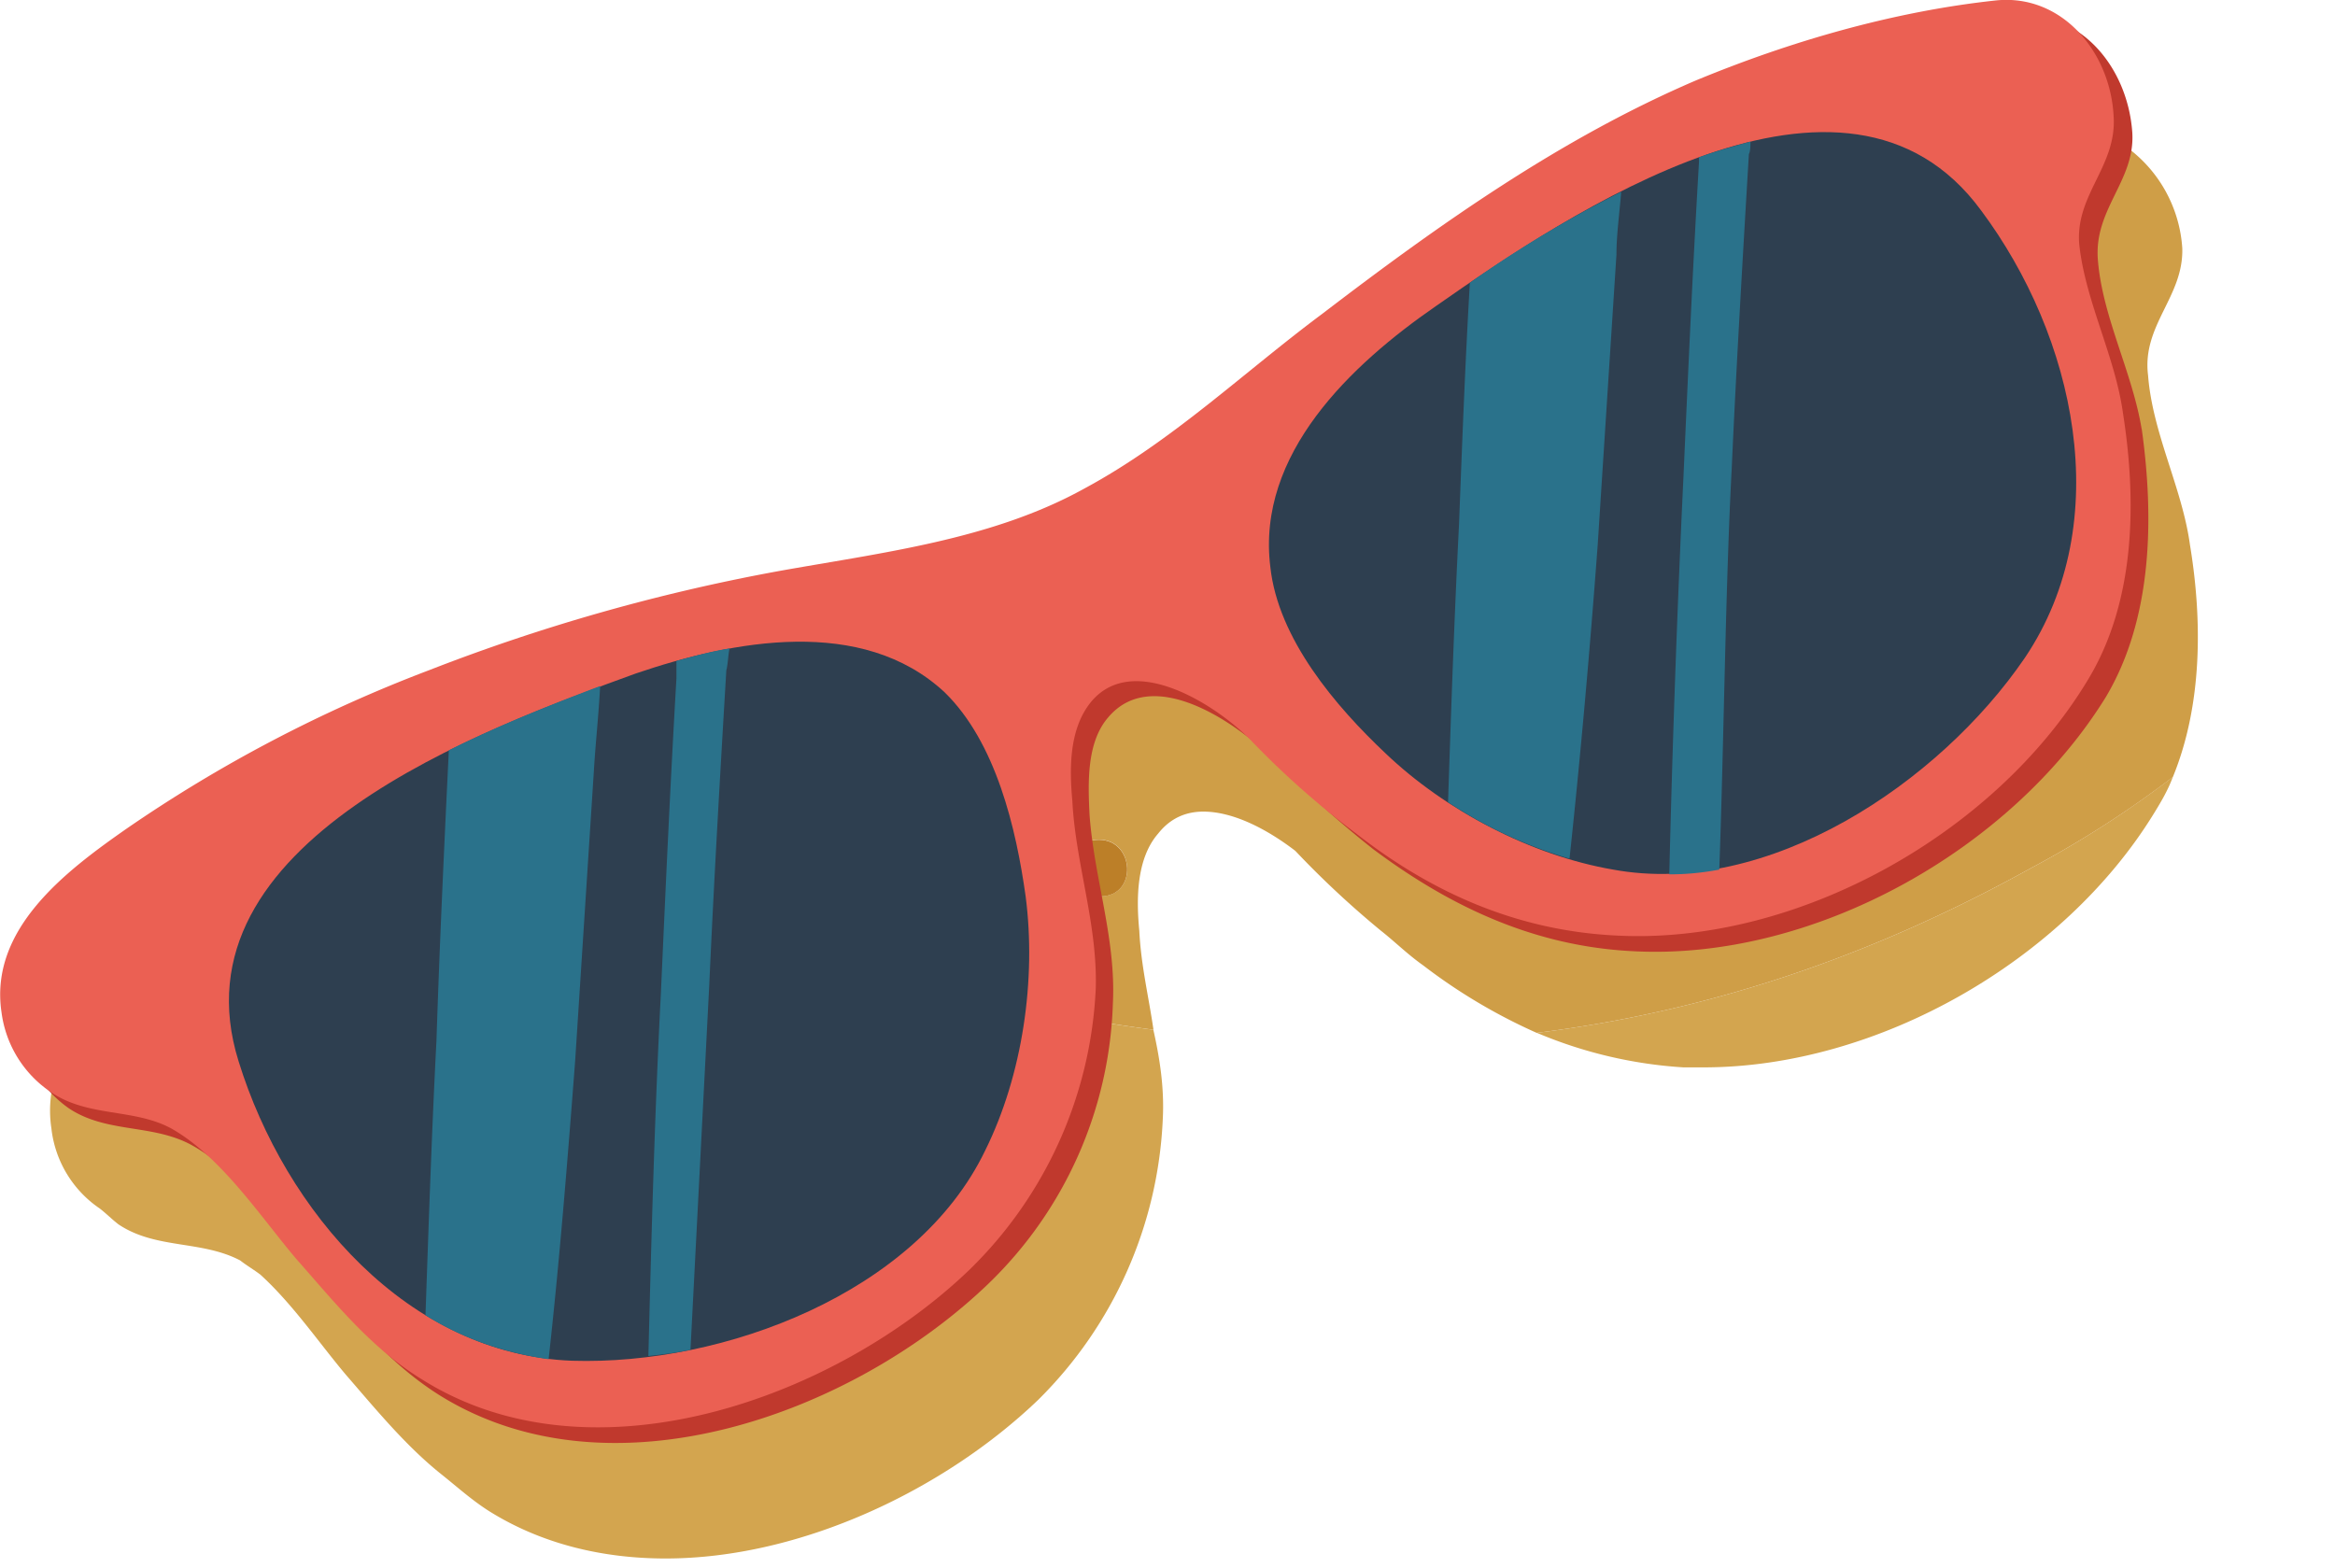 <svg xmlns="http://www.w3.org/2000/svg" width="264" height="133pt" viewBox="0 0 198 133"><path d="M62 57.38c-4.1 0-4.24-6.51-.14-6.51 4.23 0 4.36 6.51.13 6.51zm0 0" fill="#cf9e47"/><path d="M56.44 132.17c-5.28 0-10.45-1.2-14.94-4-1.45-.92-2.64-1.99-3.96-3.05-3.04-2.4-5.55-5.46-8.2-8.52-2.25-2.66-4.5-5.99-7.27-8.51-.53-.4-1.2-.8-1.71-1.2-3.3-1.73-7.15-.93-10.32-3.06-.52-.4-1.05-.93-1.58-1.34a9.48 9.48 0 0 1-4.1-6.78C3.3 88.66 9.78 83.73 14.8 80.14c6.21-4.26 12.82-7.98 19.7-11.04 21.01 8.24 42.16 15.44 63.3 18.23.54 2.4.94 4.92.8 7.58a35.68 35.68 0 0 1-10.58 23.82c-7.92 7.59-20.08 13.44-31.58 13.44zm88.02-41.65h-1.71a37.87 37.87 0 0 1-12.43-2.93c13.88-1.73 27.76-6.13 41.9-13.97a87.42 87.42 0 0 0 12.03-7.73c-.4 1.08-.93 2-1.59 3.07-7.66 12.5-23.39 21.56-38.2 21.56zm-17.44-61.88a113.48 113.48 0 0 1 21.02-11.98c4.35-1.86 8.99-3.45 13.74-4.65a94.2 94.2 0 0 1-12.03 9.97c-7.13 4-14.8 6-22.73 6.66zm0 0" fill="#d3a54f"/><path d="M130.32 87.6a47.43 47.43 0 0 1-9.64-5.73c-1.33-.94-2.39-2-3.57-2.93a79.3 79.3 0 0 1-7.27-6.78c-2.25-1.73-5.16-3.33-7.8-3.33-1.45 0-2.78.53-3.83 1.86-1.86 2.13-1.86 5.59-1.6 8.25.14 2.93.8 5.6 1.2 8.39-21.15-2.8-42.3-9.99-63.31-18.23l5.94-2.4a162.72 162.72 0 0 1 29.61-8.39c8.86-1.6 18.1-2.66 26.17-7.04 6.48-3.6 12.16-8.53 17.98-13.18 2.25.27 4.62.4 7 .4 9 0 17.71-1.6 26.17-5.32 11.37-5.2 19.96-13.71 27.63-23.3a8.47 8.47 0 0 1 5.42 2.67 11.52 11.52 0 0 1 4.63 8.51c.12 4.13-3.44 6.52-2.9 10.79.38 4.92 2.9 9.57 3.55 14.36 1.06 6.4 1.06 13.58-1.45 19.7a87.42 87.42 0 0 1-12.03 7.72c-14.14 7.84-28.02 12.24-41.9 13.97zM93.2 71.21c-3.18 0-2.91 4.8.12 4.8 3.17 0 2.9-4.8-.12-4.8zm56.56-49.24a94.2 94.2 0 0 0 12.03-9.97c.53-.13 1.06-.26 1.45-.4-.52.67-1.05 1.2-1.71 1.73a50.34 50.34 0 0 1-11.77 8.64zm0 0" fill="#cf9e47"/><path d="M121.2 38.49c-2.38 0-4.75-.13-7-.4.66-.54 1.45-1.07 2.11-1.6 3.57-2.66 7.14-5.32 10.7-7.85 7.94-.67 15.6-2.66 22.74-6.66a50.34 50.34 0 0 0 11.77-8.64c.66-.53 1.2-1.06 1.71-1.73 3.44-.8 6.88-1.34 10.32-1.73H175c-7.67 9.58-16.26 18.1-27.63 23.29a64.06 64.06 0 0 1-26.17 5.32zm0 0" fill="#dbb568"/><path d="M93.31 76.01c-3.03 0-3.3-4.79-.12-4.79 3.03 0 3.3 4.8.12 4.8zm0 0" fill="#bc7f28"/><path d="M181.6 36.36c-.79-4.79-3.3-9.45-3.7-14.24-.4-4.39 3.18-6.78 2.91-10.9-.4-5.6-4.49-10.4-9.9-9.86-8.73.8-17.59 3.33-25.65 6.78-11.5 4.93-21.67 12.25-31.6 19.7-6.6 5.06-12.8 10.91-20.08 14.9-8.06 4.4-17.44 5.33-26.3 7.06a162.36 162.36 0 0 0-29.48 8.38 124.23 124.23 0 0 0-25.64 13.45C7 75.08.66 80.13 1.58 87.2a10.4 10.4 0 0 0 4.24 6.78c3.17 2.13 7 1.33 10.3 3.06 4.24 2.26 7.41 7.32 10.58 11.05 3.17 3.72 6.34 7.58 10.58 10.24 14.53 9.05 35.02 1.6 46.52-9.45a34.53 34.53 0 0 0 10.57-23.81c.27-5.46-1.58-10.52-1.98-15.97-.13-2.66-.27-6.13 1.58-8.26 3.7-4.39 10.58.27 13.62 3.2 2.77 2.8 5.68 5.46 8.86 7.98 6.6 4.93 13.74 8.25 22.07 8.65 15.2.8 31.99-8.51 40.05-21.56 3.96-6.65 4.1-15.17 3.04-22.75zm0 0" fill="#c0392d"/><path d="M180.02 35.03c-.66-4.79-3.17-9.45-3.7-14.24-.4-4.26 3.18-6.65 2.91-10.91-.27-5.46-4.36-10.38-9.92-9.85-8.72.93-17.45 3.46-25.5 6.79-11.5 4.93-21.81 12.24-31.72 19.82-6.62 4.93-12.7 10.78-20.1 14.77-7.92 4.4-17.31 5.46-26.17 7.06a161.75 161.75 0 0 0-29.47 8.38A120.47 120.47 0 0 0 10.7 70.3C5.55 73.9-.93 78.8.13 85.86a9.64 9.64 0 0 0 4.23 6.79c3.17 2.12 7 1.33 10.18 3.06 4.23 2.4 7.53 7.45 10.57 11.04 3.3 3.73 6.35 7.59 10.7 10.25 14.42 9.05 35.04 1.6 46.4-9.32a35.55 35.55 0 0 0 10.71-23.95c.13-5.46-1.72-10.51-1.99-15.83-.26-2.8-.26-6.13 1.6-8.39 3.56-4.26 10.57.27 13.47 3.2a73 73 0 0 0 9 7.98c6.46 5.06 13.74 8.25 22.07 8.65 15.2.8 31.98-8.52 39.9-21.56 4.1-6.65 4.24-15.17 3.05-22.75zm0 0" fill="#eb6053"/><path d="M168 17.86c-11.5-15.7-35.04.27-46.27 8.12-7.13 4.93-15.2 12.5-14.01 22.1.66 6.11 5.55 11.83 9.78 15.82 5.03 4.8 12.3 8.65 19.3 9.85 13.08 2.4 27.63-7.31 34.9-17.96 7.8-11.58 4.23-27.29-3.7-37.93zm0 0M48.51 115.4c12.82.4 29.2-5.72 35.03-17.83 3.17-6.39 4.35-14.5 3.43-21.56-.8-5.72-2.5-13.04-6.87-17.3-7-6.51-17.97-4.39-26.17-1.6C41.11 61.78 14.41 71.37 20.23 90c3.95 12.77 14.4 24.88 28.28 25.4zm0 0" fill="#2e3f50"/><path d="M146.84 39.82c.4-8.91.93-17.84 1.46-26.75.13-.26.13-.66.13-1.06-1.45.4-2.9.8-4.36 1.33v.4c-.53 8.91-.92 17.83-1.32 26.74-.53 11.18-.93 22.49-1.2 33.67 1.47 0 2.78-.13 4.24-.4.39-10.65.52-23.95 1.05-33.93zm0 0M124.64 23.98c-.4 6.8-.66 13.71-.92 20.5-.4 7.85-.67 15.7-.93 23.55a38.21 38.21 0 0 0 10.3 4.79c.94-8.78 1.73-17.7 2.39-26.62l1.59-24.61c0-1.73.26-3.46.4-5.32-4.77 2.39-9.26 5.18-12.83 7.71zm0 0M60.14 83.6c.4-8.92.92-17.84 1.45-26.75.14-.53.14-1.2.27-1.86-1.59.26-3.04.66-4.5 1.06v1.47c-.52 8.92-.92 17.83-1.32 26.74-.53 10.25-.8 20.5-1.06 30.74 1.2-.13 2.38-.27 3.57-.53l1.59-30.88zm0 0M38.06 63.63c-.4 8.26-.78 16.37-1.05 24.63-.4 7.71-.66 15.57-.93 23.28 3.18 2 6.75 3.2 10.44 3.73.93-8.38 1.6-16.77 2.25-25.28l1.59-24.63c.13-2.26.4-4.65.53-7.18-3.84 1.46-8.33 3.2-12.83 5.45zm0 0" fill="#2a728b"/></svg>